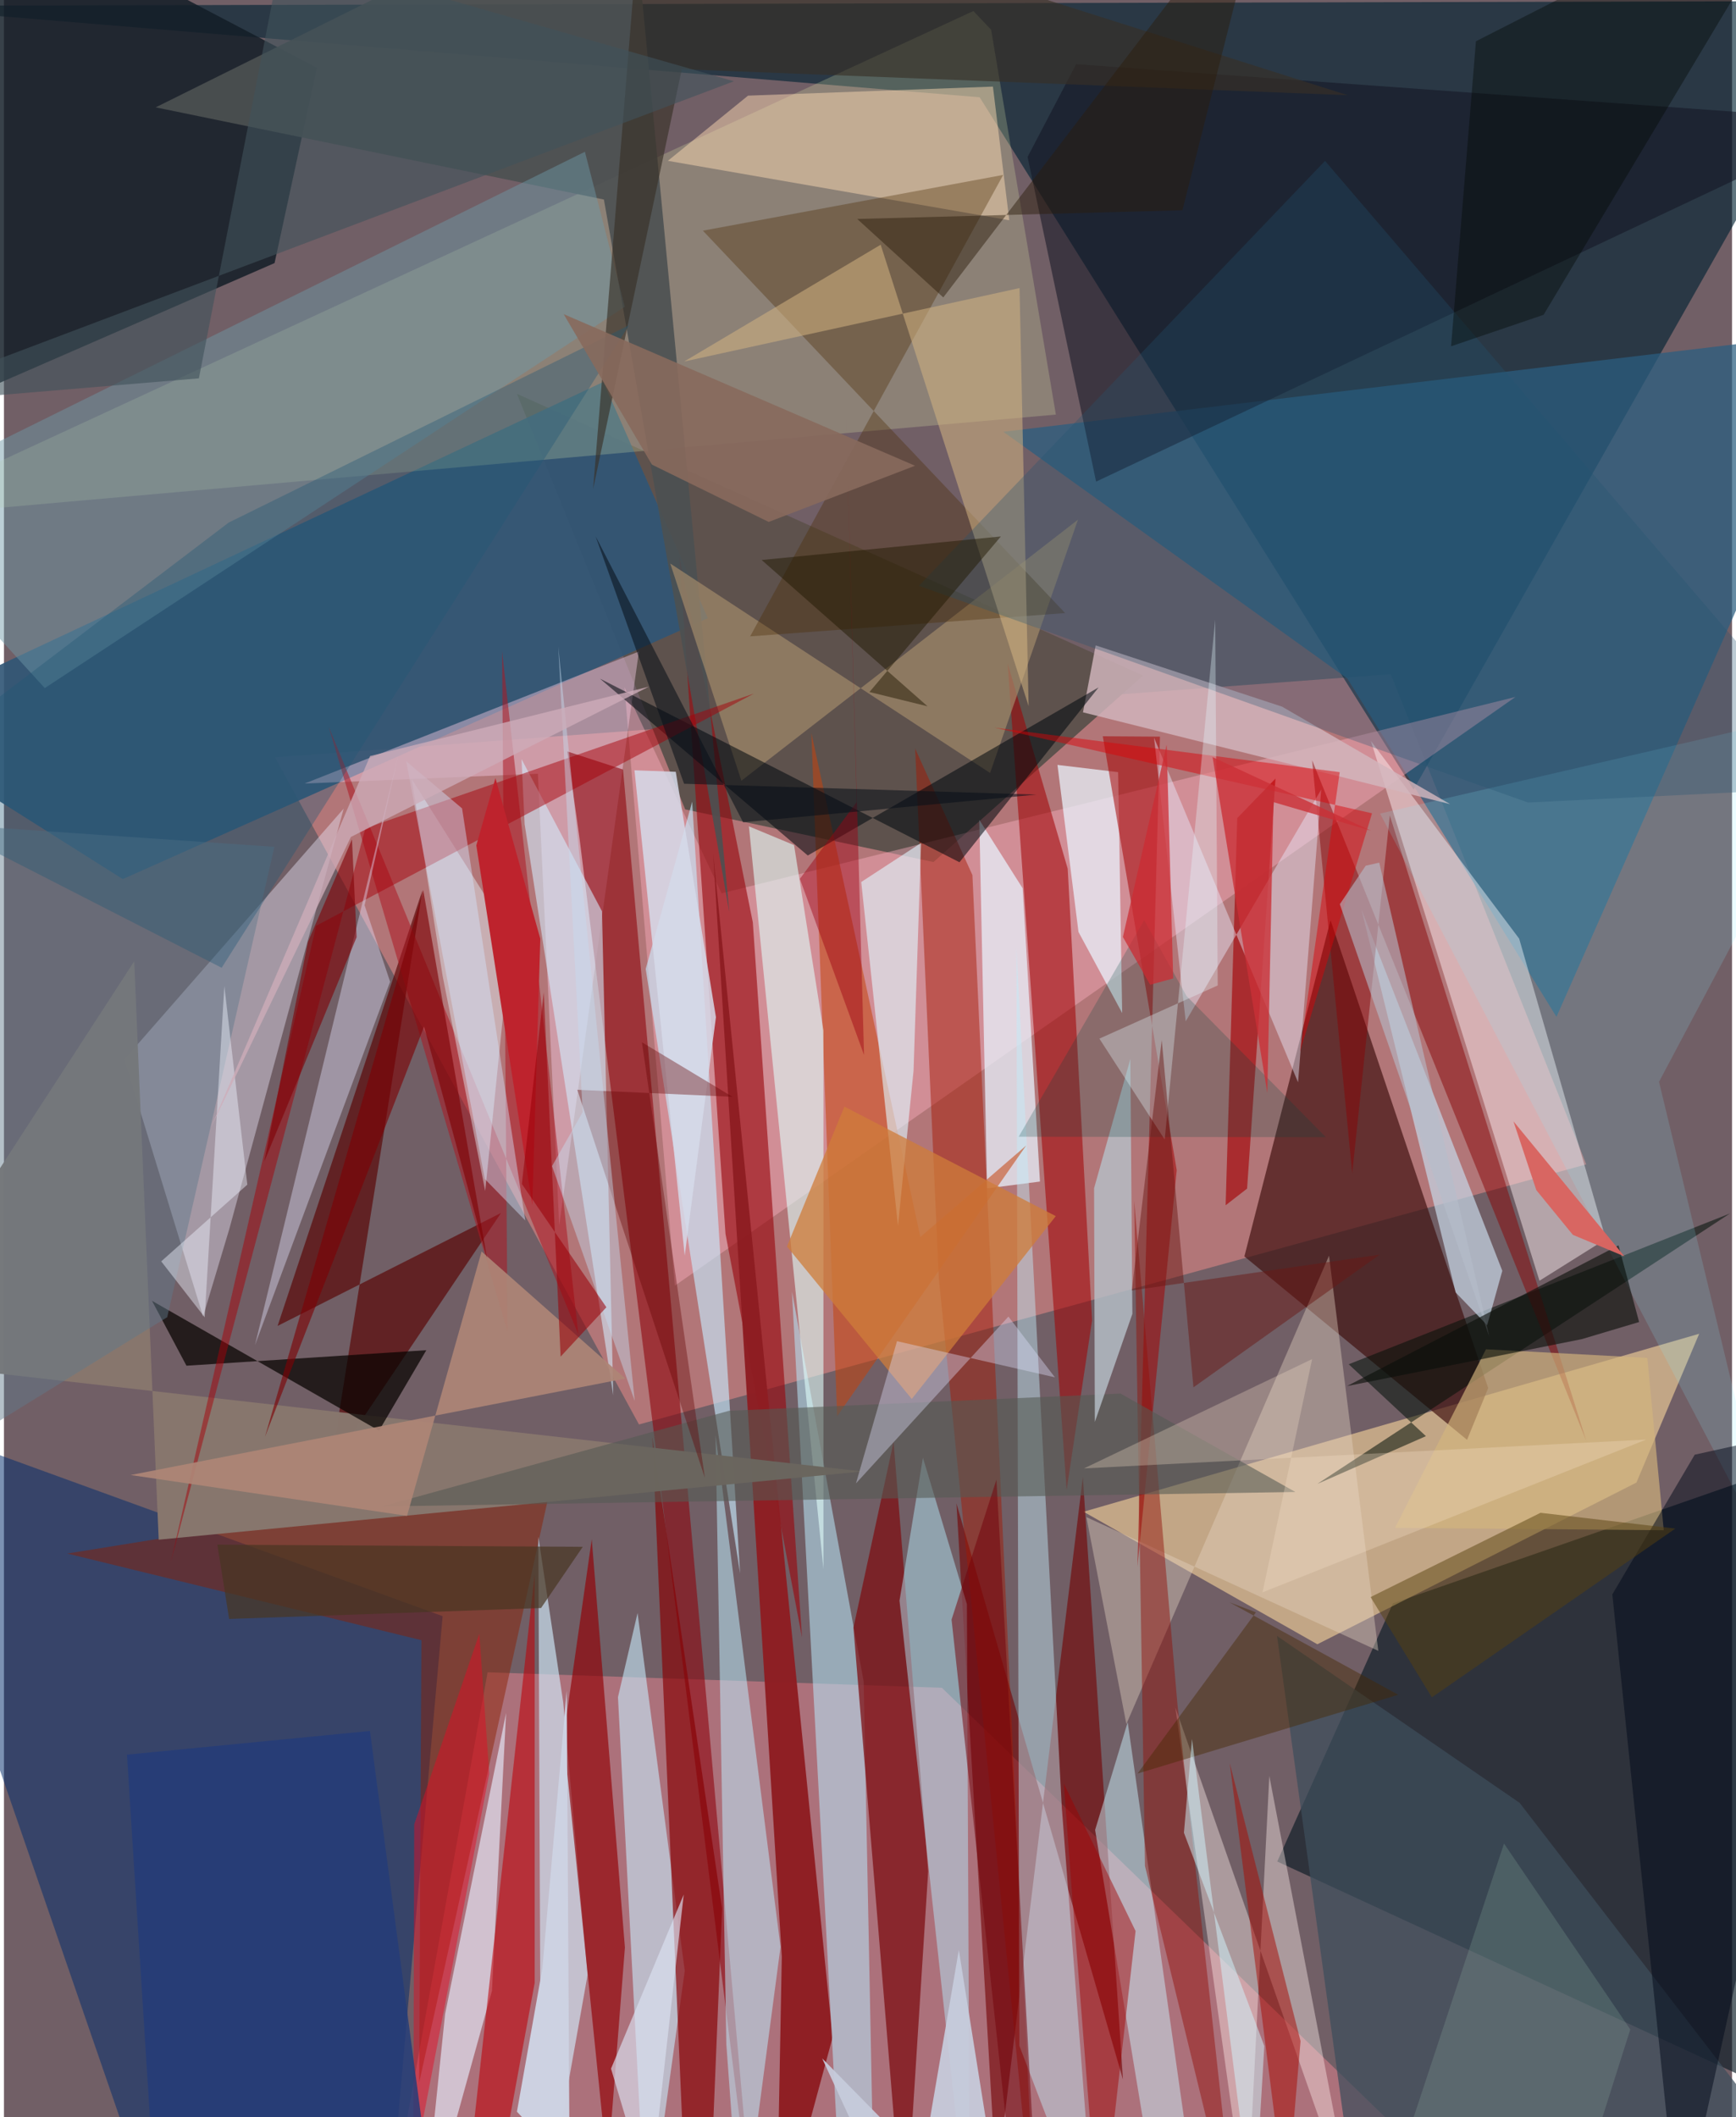 <svg xmlns="http://www.w3.org/2000/svg" width="228" height="278" viewBox="0 0 836 1024"><path fill="#715f66" d="M0 0h836v1024H0z"/><path fill="#c27c7d" fill-opacity=".796" d="M670.891 326.083l-539.74 40.199 176.054 322.673 458.277-125.8z"/><path fill="#002232" fill-opacity=".627" d="M681.913 381.889L472.02 47.055-62 2.84 898 .488z"/><path fill="#0b1c25" fill-opacity=".659" d="M898 1030.515l-48.476-316.881-177.581 61.865-55.954 124.853z"/><path fill="#d87f8a" fill-opacity=".58" d="M233.97 808.831L183.966 1086H732.19L453.748 816.327z"/><path fill="#f6d49c" fill-opacity=".604" d="M820.1 645.1l-30.363 71.976-154.354 78.193-113.101-64.096z"/><path fill="#121d27" fill-opacity=".839" d="M130.912 127.24l20.462-94.442L-29.416-62-62 211.291z"/><path fill="#032d6c" fill-opacity=".522" d="M-62 682.023L77.316 1086h107.908l26.997-304.323z"/><path fill="#3f100e" fill-opacity=".675" d="M718.028 671.363l-10.225 25.032-107.717-88.71 41.662-162.608z"/><path fill="#5e524d" d="M449.67 416.94l-120.122-25.464-81.373-200.984 302.942 136.231z"/><path fill="#2a5e81" fill-opacity=".725" d="M898 159.3L751.062 491.824l-101.16-163.631-166.457-119.352z"/><path fill="#315676" fill-opacity=".91" d="M289.947 184.74L-62 349.759 57.477 425.18l283.06-126.187z"/><path fill="#e8f5b0" fill-opacity=".224" d="M508.883 200.527L477.559 14.385l-8.573-9.054L-62 250.869z"/><path fill="#ffb2c3" fill-opacity=".408" d="M347.163 432.055l-46.974-99.693 24.37 289.475 406.674-284.751z"/><path fill="#e9e6f8" fill-opacity=".427" d="M58.267 512.418l38.069 124.305 12.776-42.61 55.247-203.03z"/><path fill="#fef2f4" fill-opacity=".471" d="M774.938 599.331L733.016 453.99l-71.72-95.605 81.539 261.061z"/><path fill="#730002" fill-opacity=".604" d="M541.346 1005.794L521.94 714.493l-41.835 341.744-19.311-329.097z"/><path fill="#efc7e1" fill-opacity=".451" d="M307.16 315.115l-161.73 63.857 112.866-4.742 10.312 218.435z"/><path fill="#a30102" fill-opacity=".549" d="M514.09 720.63l-28.536-399.788 29.062 99.318 11.786 218.485z"/><path fill="#9a090f" fill-opacity=".627" d="M386.074 791.965l-37.01-195.185-22.33-327.456 35.548 176.808z"/><path fill="#590001" fill-opacity=".647" d="M202.485 430.466L132.372 641.3l108.078-54.62-82.422 122.473z"/><path fill="#8d030c" fill-opacity=".58" d="M272.556 363.458l5.92 42.306L363.542 1086l-64.055-713.794z"/><path fill="#8e1d22" fill-opacity=".969" d="M376.3 946.424L373.665 1086l27.216-100.615-57.809-572.693z"/><path fill="#e8f2fc" fill-opacity=".745" d="M492.807 429.632l-20.97-33.12 3.785 178.26 25.568-3.3z"/><path fill="#b7e4f6" fill-opacity=".565" d="M381.216 624.695l34.675 188.52 4.821 242.45L405.901 1086z"/><path fill="#a41700" fill-opacity=".463" d="M499.13 1086l-30.612-662.753-27.718-61.21 11.439 256.026z"/><path fill="#7e1015" fill-opacity=".757" d="M447.122 905.003L430.37 697.348l-19.41 89.899L435.602 1086z"/><path fill="#8b1f00" fill-opacity=".471" d="M201.96 793.307l-171.353-41.91 235.12-37.972-64.853 293.828z"/><path fill="#c2ecf9" fill-opacity=".459" d="M491.211 989.403L528.07 1086l-16.296-211.54-21.964-416.023z"/><path fill="#bdedfe" fill-opacity=".529" d="M344.244 693.947l31.432 247.71L356.586 1086l-7.125-97.326z"/><path fill="#fbd8b1" fill-opacity=".49" d="M359.963 46.262l118.473-4.376 7.91 64.651-165.172-28.75z"/><path fill="#d0ebfc" fill-opacity=".647" d="M270.551 823.31l-12.037-80.073 1.439 337.855 22.385-125.909z"/><path fill="#fcebe9" fill-opacity=".416" d="M653.176 1073.075l-86.48-247.2 34.596 247.035 10.854-213.945z"/><path fill="#c7edfe" fill-opacity=".588" d="M329.355 953.25L306.52 780.167l-9.48 40.702L310.899 1086z"/><path fill="#c6eafd" fill-opacity=".631" d="M332.94 387.732l23.19 373.35-45.666-292.441-29.012 104.451z"/><path fill="#b4edff" fill-opacity=".467" d="M465.843 775.85l-21.274-70.814-11.324 69.153L467.278 1086z"/><path fill="#131523" fill-opacity=".549" d="M495.203 75.9l23.486-44.87L898 58.433 528.35 232.936z"/><path fill="#c5430e" fill-opacity=".545" d="M494.522 554.048l-51.196 44.27-52.721-243.805 12.474 330.448z"/><path fill="#4c5152" fill-opacity=".91" d="M350.907 441.175L290.24 96.503 73.391 51.923 302.863-62z"/><path fill="#ad1722" fill-opacity=".541" d="M277.856 645.321L157.064 351.375l86.569 292.7-2.667-329.077z"/><path fill="#920105" fill-opacity=".659" d="M300.404 941.928l-16.048-197.472-13.651 95.628 21.32 209.169z"/><path fill="#e6f8ff" fill-opacity=".427" d="M245.326 453.122l-12.51 122.922-20.583-103.931-14.956-95.319z"/><path fill="#e6eefd" fill-opacity=".643" d="M213.409 974.08l29.511-145.587-6.845 134.363L201.891 1086z"/><path fill="#e4d2c2" fill-opacity=".404" d="M523.66 733.783l141.221 64.675L641.03 607.33l-98.044 226.54z"/><path fill="#ccf2ff" fill-opacity=".478" d="M574.891 1052.721L561.071 1086 527.87 885.069l15.764-52.114z"/><path fill="#e1fffb" fill-opacity=".588" d="M360.388 399.667l36.055 359.247.006-260.462-14.228-89.705z"/><path fill="#870104" fill-opacity=".667" d="M340.683 1086l-12.155-50.24-14.879-340.798 33.777 228.174z"/><path fill="#d4edff" fill-opacity=".576" d="M294.755 674.865L251.89 398.654l-1.497-31.49 38.913 73.56z"/><path fill="#001009" fill-opacity=".537" d="M650.553 659.843L835.01 586.91 635.397 717.7l52.505-23.084z"/><path fill="#e9f4fe" fill-opacity=".729" d="M540.96 489.964l-1.95-116.5-29.355-3.5 10.174 80.796z"/><path fill="#a40003" fill-opacity=".529" d="M548.335 757.732l19.016-191.772-35.765-209.854 27.657.19z"/><path fill="#88766d" fill-opacity=".988" d="M415.25 711.677L-62 657.623l125.019-192.67L74.861 744.7z"/><path fill="#c6d7e7" fill-opacity=".702" d="M717.533 640.948l7.327-26.3-68.145-174.753 45.58 185.226z"/><path fill="#d2b6bd" fill-opacity=".82" d="M522.004 344.532l6.134-32.381 90.177 29.63 81.314 47.159z"/><path fill="#890406" fill-opacity=".486" d="M670.436 394.402l-18.183 173.09-19.404-199.789 132.638 329.178z"/><path fill="#a61114" fill-opacity=".725" d="M615.133 376.58l-13.741 198.308-10.381 8.058 5.624-187.261z"/><path fill="#6e98a8" fill-opacity=".467" d="M-62 243.02l81.737 89.795L300.345 148.37l-19.3-74.96z"/><path fill="#a2896b" fill-opacity=".698" d="M477.06 373.866l42.514-122.507-162.83 126.255L322.34 272.56z"/><path fill="#4b2900" fill-opacity=".345" d="M360.98 307.787l152.396-11.259L338.123 111.57l145.28-26.972z"/><path fill="#3e4e5c" fill-opacity=".722" d="M733.253 871.985L898 1086l-245.194-27.228-36.925-267.524z"/><path fill="#080400" fill-opacity=".725" d="M71.624 629.164l109.83 62.785 22.875-38.912-116.035 7.513z"/><path fill="#d3b381" fill-opacity=".541" d="M329.062 174.852l95.068-56.488 71.576 223.197-4.393-202.232z"/><path fill="#00090e" fill-opacity=".549" d="M529.548 332.475l-67.296 84.569-173.9-88.793 100.51 85.524z"/><path fill="#e9eafc" fill-opacity=".443" d="M637.246 381.868L626.05 523.51l-69.67-166.735 15.317 137.221z"/><path fill="#dff7ff" fill-opacity=".608" d="M443.678 407.702l-28.957 18.894 17.785 166.36 7.53-75.064z"/><path fill="#89eeff" fill-opacity=".165" d="M857.607 759.555l-191.882-366.06L898 339.731l-97.325 183.507z"/><path fill="#cf7c3a" fill-opacity=".749" d="M378.788 602.887l60.385 73.75 69.673-88.442-102.27-52.958z"/><path fill="#a80009" fill-opacity=".486" d="M80.752 755.434l94.08-354.822 188.005-65.166-211.845 112.335z"/><path fill="#921109" fill-opacity=".467" d="M546.774 580.844l20.938 243.587L596.584 1086l-44.596-183.53z"/><path fill="#e2e3fc" fill-opacity=".412" d="M121.433 650.583l65.373-175.727-12.338-37.017 16.8-74.65z"/><path fill="#545953" fill-opacity=".573" d="M540.165 674.028l84.592 47.6-441.846 6.981 167.81-46.251z"/><path fill="#ae8676" fill-opacity=".914" d="M61.27 713.416l239.316-46.67-69.522-61.447L195 733.17z"/><path fill="#d3b57c" fill-opacity=".659" d="M672.95 738.95l130.008 1.166-7.95-83.344-78.058-4.178z"/><path fill="#000918" fill-opacity=".498" d="M778.085 771.16l32.348 310.822L898 685.86l-80.053 17.724z"/><path fill="#61798b" fill-opacity=".471" d="M78.994 637.076l51.82-227.479L-62 396.384l29.251 309.676z"/><path fill="#be232d" d="M237.761 376.359l21.712 77.694-3.878 128.802-27.083-173.982z"/><path fill="#bd0007" fill-opacity=".573" d="M256.738 761.36L220.849 1086l18.572-32.78 17.316-94.09z"/><path fill="#b5bfc8" fill-opacity=".816" d="M527.736 687.77l-.362-113.077 17.544-62.518.978 123.297z"/><path fill="#d6daea" fill-opacity=".847" d="M305.027 372.567l19.977.728 19.432 118.673-15.107 115.36z"/><path fill="#245473" fill-opacity=".302" d="M639.098 77.818L442.616 283.34l294.702 104.826L898 380.256z"/><path fill="#373027" fill-opacity=".635" d="M285.01 236.572L309.215-62 650.068 46.049 327.911 33.48z"/><path fill="#da0407" fill-opacity=".471" d="M661.835 393.361l-34.858 115.363 19.218-135.26-167.093-21.536z"/><path fill="#004440" fill-opacity=".224" d="M490.898 549.788l60.723-104.746 20.473 36.701 67.43 68.3z"/><path fill="#cdd2e2" fill-opacity=".988" d="M272.258 817.729L260.46 952.117l-12.295 69.23 25.48 27.126z"/><path fill="#a00100" fill-opacity=".463" d="M530.178 1086l-13.764-173.783-3.687-49.585 34.717 71.345z"/><path fill="#e6f9ff" fill-opacity=".333" d="M561.534 551.157l24.43-251.466 1.22 176.936-57.248 25.728z"/><path fill="#b5bdca" fill-opacity=".592" d="M646.263 437.328l72.297 209.131-53.229-229.242-6.56 1.499z"/><path fill="#e30b24" fill-opacity=".467" d="M198.014 1049.716l36.761-191.894-4.804-67.676-31.499 92.239z"/><path fill="#6b1714" fill-opacity=".482" d="M560.101 503.067l-14.477 121.07 119.936-17.314-90.122 64.196z"/><path fill="#640000" fill-opacity=".376" d="M308.637 504.128l43.803 26.353-75.08-3.389 61.726 187.719z"/><path fill="#e1e1fd" fill-opacity=".38" d="M508.416 666.166l-22.484-29.382-73.758 80.686 19.856-68.787z"/><path fill="#253c79" fill-opacity=".847" d="M205.323 1050.299L71.486 1038.13 59.505 848.659l117.554-11.46z"/><path fill="#0a0f0b" fill-opacity=".624" d="M791.037 639.419l-27.752 8.282-113.547 22.696 131.348-68.053z"/><path fill="#ca3036" fill-opacity=".796" d="M611.18 528.63L584.7 366.178l76.62 35.611-47.17-13.822z"/><path fill="#d5e3fe" fill-opacity=".439" d="M252.198 590.302L232.595 570.2l-38.003-202.01 27.032 22.807z"/><path fill="#a90a02" fill-opacity=".506" d="M616.1 1034.815l-23.097-182.05 34.252 134.45-6.99 82.685z"/><path fill="#c6ccdb" fill-opacity=".937" d="M437.516 1086l-41.676-90.412L484.723 1086 461.94 943.124z"/><path fill="#7f0005" fill-opacity=".604" d="M147.065 455.522l21.292-49.542 2.244 47.294-44.67 108.572z"/><path fill="#57420e" fill-opacity=".482" d="M690.779 820.956l-29.644-48.51 82.22-40.761 65.219 7.631z"/><path fill="#483621" fill-opacity=".698" d="M280.01 748.145l-20.182 29.601-150.894 5.286-5.698-35.914z"/><path fill="#000801" fill-opacity=".373" d="M712.099 19.96l-12.027 147.526 44.766-15.224L873.118-62z"/><path fill="#462800" fill-opacity=".431" d="M674.514 819.697L548.392 857.81l57.277-77.994-12.786-4.824z"/><path fill="#d86662" fill-opacity=".996" d="M758.989 597.25l24.945 10.404-53.681-65.3 11.048 33.25z"/><path fill="#225875" fill-opacity=".369" d="M108.747 252.733L-62 382.51l167.323 85.576 197.05-310.766z"/><path fill="#7e0104" fill-opacity=".616" d="M126.268 694.957l76.982-198.426 30.47 112.197-30.866-178.194z"/><path fill="#d1f7ff" fill-opacity=".498" d="M570.84 886.441l3.907-45.37 29.814 235.176 5.18-86.647z"/><path fill="#dae1f1" fill-opacity=".663" d="M328.855 916.334l-35.173 84.207 8.472 28.453 7.602 57.006z"/><path fill="#f0f3ff" fill-opacity=".439" d="M117.733 572.975L76.076 610.08l21.045 27.07 9.497-160.245z"/><path fill="#40535a" fill-opacity=".612" d="M-62 196.088l156.31-13.092 40.195-206.293 218.619 62.604z"/><path fill="#c6dcf0" fill-opacity=".447" d="M305.148 677.585l-40.005-113.573 14.819-26.107-11.794-225.13z"/><path fill="#211901" fill-opacity=".478" d="M366.564 270.855l80.234 70.755-28.083-6.91 63.563-75.24z"/><path fill="#f4e1c8" fill-opacity=".294" d="M794.508 696.259l-185.645 73.906 23.99-112.816-110.372 52.87z"/><path fill="#9ac2ac" fill-opacity=".204" d="M725.685 891.652l-58.627 177.533 91.286 2.105 28.426-89.723z"/><path fill="#9d0113" fill-opacity=".447" d="M412.504 387.953l-5.12-186.956 8.697 309.245-31.039-85.172z"/><path fill="#090f19" fill-opacity=".553" d="M357.583 397.718l-71.356-138.316 42.792 119.672 170.434 5.246z"/><path fill="#cdacb9" fill-opacity=".773" d="M311.984 332.119l-144.144 72.68-67.819 140.767 77.117-179.89z"/><path fill="#72020b" fill-opacity=".518" d="M488.762 1062.582L458.42 783.333l21.717-67.695 18.457 330.252z"/><path fill="#cc2c32" fill-opacity=".741" d="M554.492 476.288l11.157-3.038-3.154-113.11-21.182 93.05z"/><path fill="#2b1d0b" fill-opacity=".467" d="M454.422 143.859L611.542-62 570.11 101.69l-157.328 4.214z"/><path fill="#886a5d" fill-opacity=".898" d="M440.767 225.266l-70.81 27.178-56.503-27.73-42.683-72.779z"/><path fill="#9a0008" fill-opacity=".561" d="M261.143 479.94l-10.602 92.686 40.898 59.653-22.145 23.872z"/></svg>